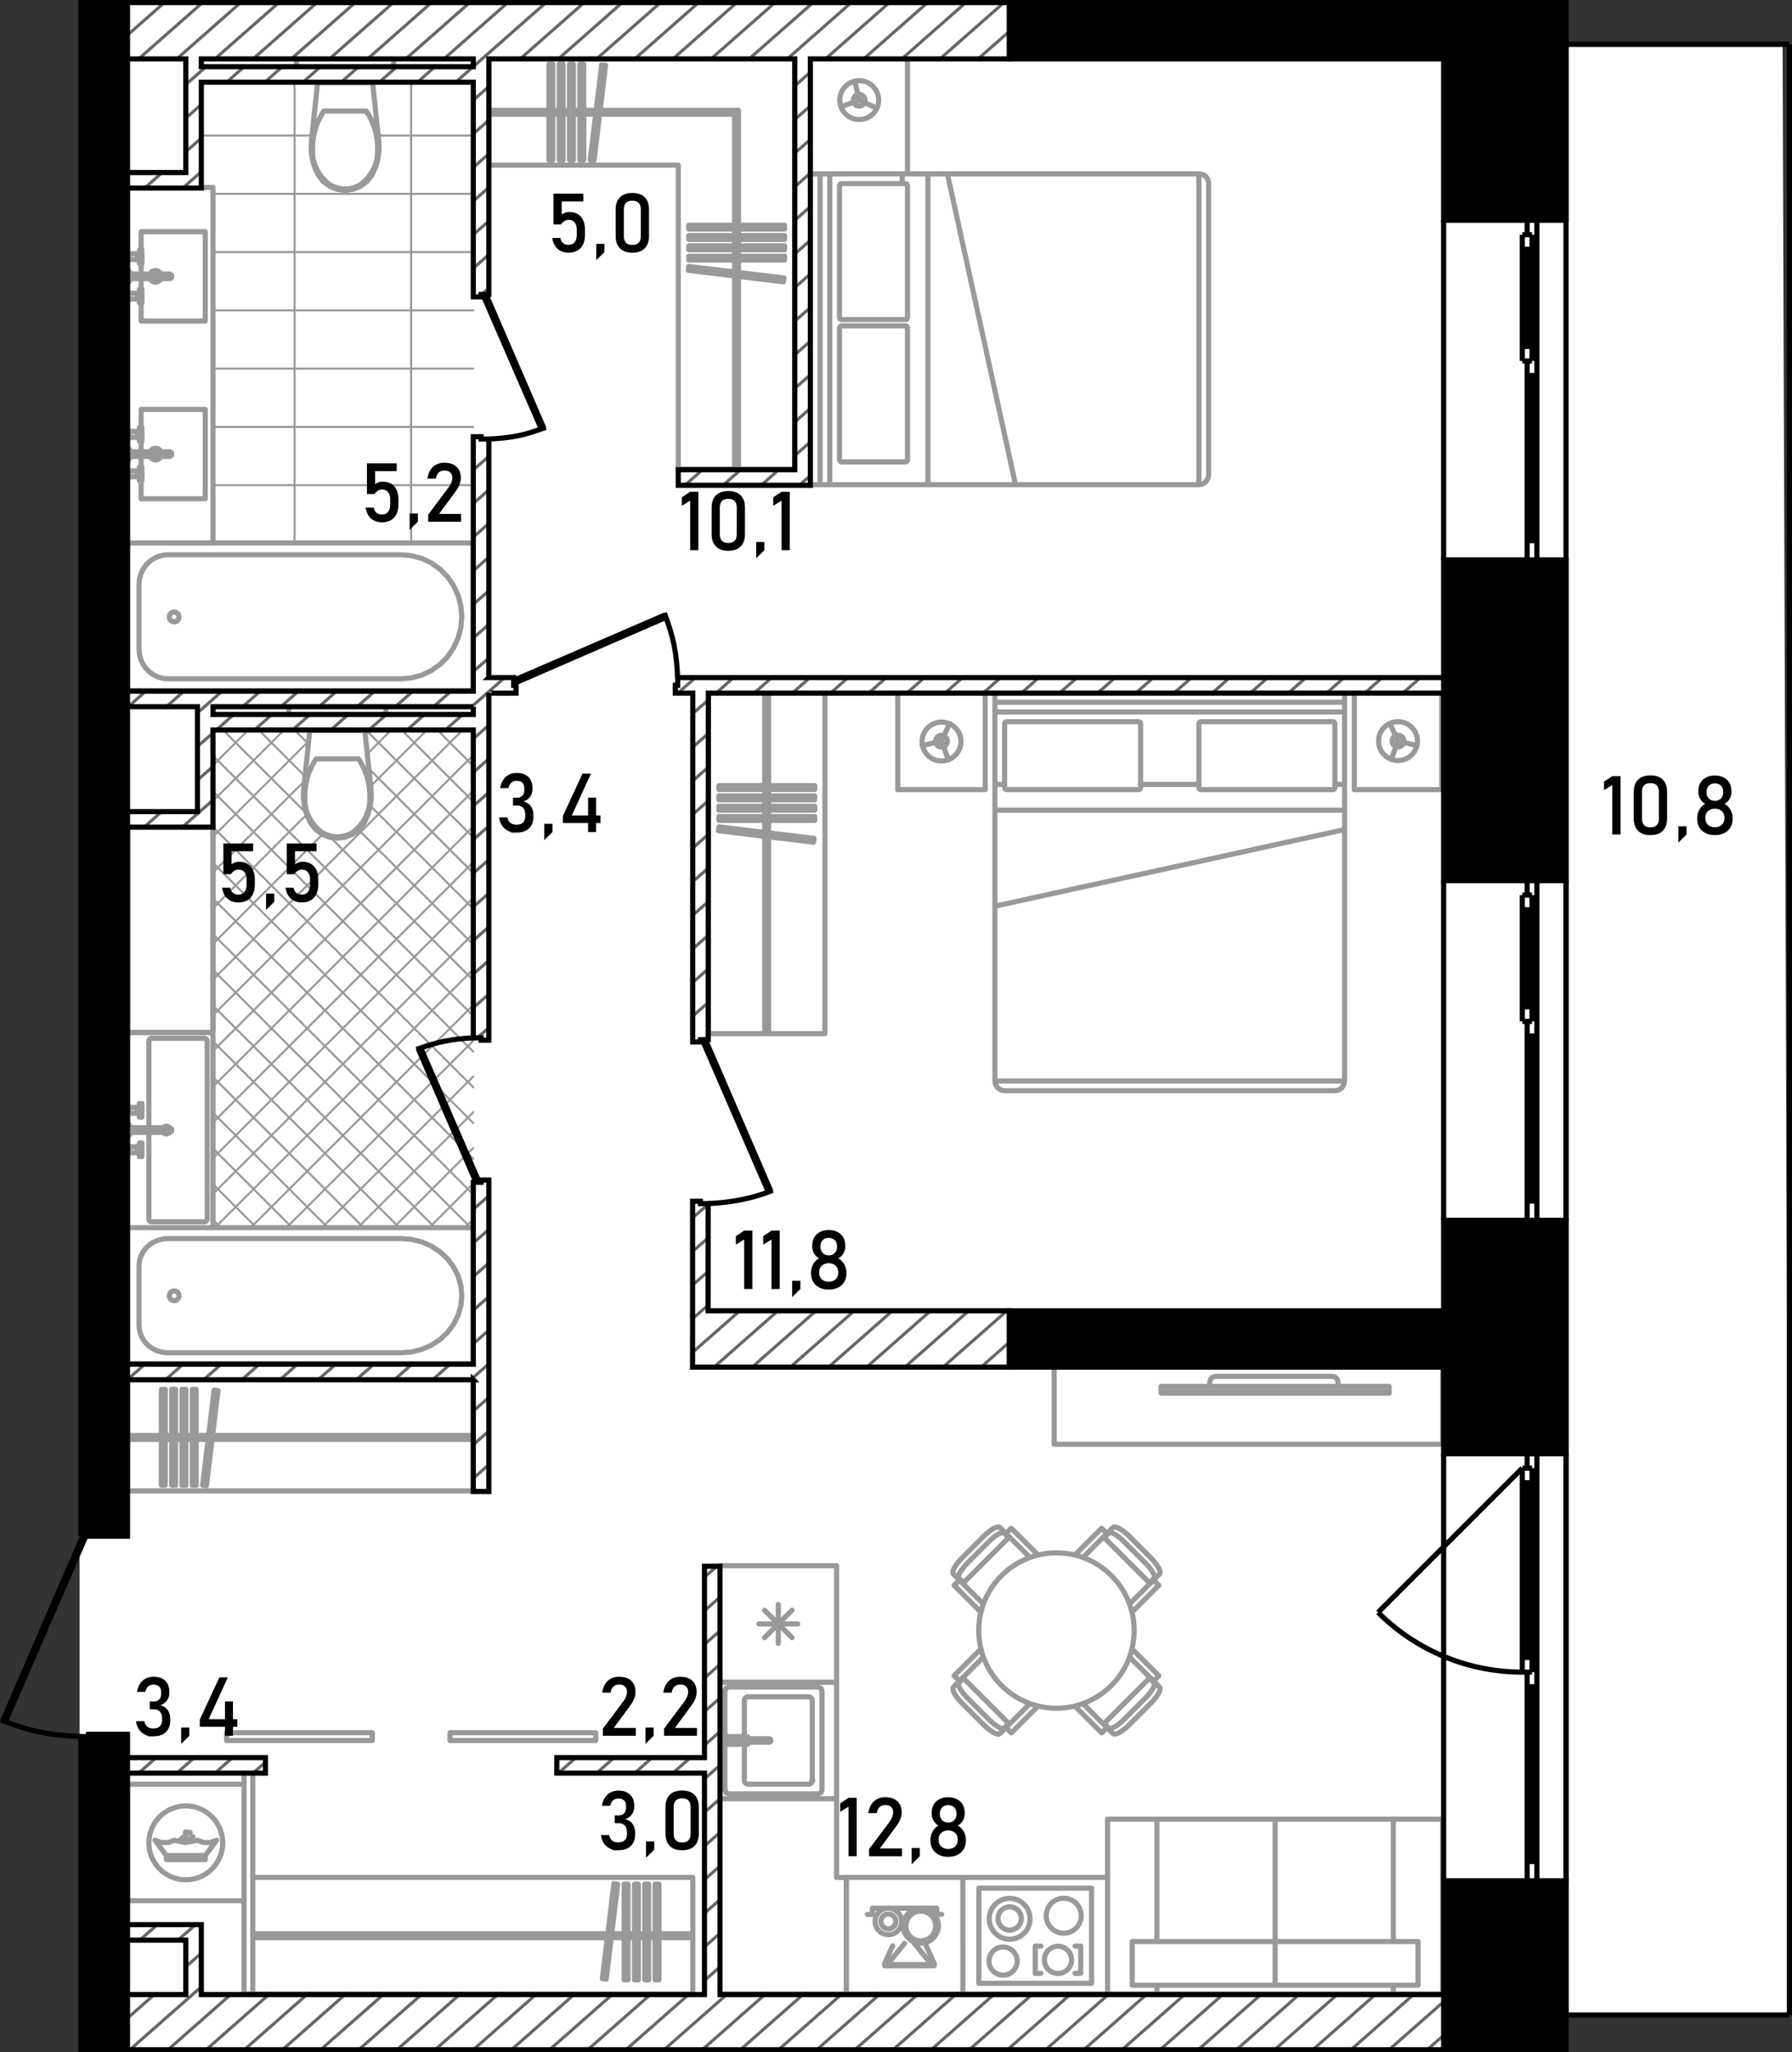 <svg version="1.1" id="_x32_42" xmlns="http://www.w3.org/2000/svg" x="0" y="0" viewBox="0 0 348.561 399.229" xml:space="preserve"><rect x="0" y="0" width="348.561" height="399.229" fill="#333333" stroke="none"/><style>.st0,.st1,.st2{fill-rule:evenodd;clip-rule:evenodd;fill:#fff}.st1,.st2{fill:none;stroke:#999;stroke-linecap:round;stroke-linejoin:round;stroke-miterlimit:3}.st2{stroke-width:.4}.st3,.st5{fill:none;stroke:#000;stroke-miterlimit:3}.st5,.st6,.st7{fill-rule:evenodd;clip-rule:evenodd}.st7{fill:none;stroke:#666;stroke-width:.6;stroke-miterlimit:22.926}</style><path class="st0" d="M304.562 391.966h43.482L346.732 8.633h-42.254V.386h-289v398.462l289.084-.488z" id="fon"/><g id="mebel"><g id="mebel_1_"><path class="st1" d="M223.788 302.996l-4.109-4.109m.001 0l-.426-.407m-.001 0l-.43-.371m0-.001l-.424-.328m0 0l-.403-.276m.001.001l-.017-.009m0 0l-.375-.216m0 0l-.332-.147m-.001 0l-.025-.008m0 0l-.281-.075m0 0l-.028-.004m0 0l-.22.002m0-.001l-.03.002m0 .001l-.029.007m0 0l-.027.013m.001 0l-.154.078m-.001 0l-.024.018m.001 0l-.012.01m-.001 0l-1.133 1.134m0 0l-1.03-1.029m.001-.001l-5.217 5.217m11.114 11.117l5.217-5.218m0 0l-1.029-1.029m0 0l1.134-1.134m0 0l.011-.011m0-.001l.017-.025m0 .001l.078-.154m0 0l.013-.027m0 0l.008-.029m.001 0l.002-.029m0 0l.001-.221m-.001 0l-.003-.028m.001 0l-.075-.281m-.001 0l-.008-.025m.001 0l-.148-.332m0 0l-.214-.376m0-.001l-.011-.016m-.001.001l-.276-.404m0 0l-.328-.423m0 0l-.371-.429m0 0l-.407-.427M214.641 298.978l9.057 9.057M214.764 299.102l.897-.899M223.573 307.911l.898-.898M219.7 312.031l4.665-4.664M210.644 302.974l4.664-4.663M218.65 299.909l4.117 4.117M215.661 298.204c.354-.354 1.691.409 2.988 1.706M222.766 304.025c1.296 1.296 2.06 2.634 1.705 2.988M187.19 331.377l4.108 4.108m0 .001l.427.408m0-.001l.43.371m0 0l.423.328m0 0l.404.275m0 0l.016.011m0 .001l.376.215m0-.001l.332.147m0 .001l.024.008m0-.001l.281.075m0 .001l.029.003m0-.001l.22-.001m0 .001l.03-.002m0 0l.028-.008m0-.001l.027-.012m0 0l.154-.078m0 0l.025-.018m0 0l.011-.011m0 .001l1.134-1.133m0 0l1.029 1.029m0-.001l5.219-5.218M190.8 320.76l-5.216 5.217m0 0l1.029 1.029m0 0l-1.135 1.134m0 0l-.01.011m0 0l-.017.025m0 0l-.078.153m0 0l-.013.027m0 0l-.008.03m0 .001l-.002.029m0-.001l-.001.221m0 .001l.003.027m0-.001l.074.282m0 0l.009.025m0 0l.147.332m0 0l.215.375m0 0l.01.016m0 .001l.276.404m0 0l.329.424m0 0l.371.429m0-.001l.407.427M196.337 335.395l-9.057-9.057M196.214 335.271l-.898.898M187.404 326.461l-.897.897M191.277 322.342l-4.664 4.664M200.334 331.398l-4.664 4.664M192.329 334.464l-4.117-4.117M195.316 336.17c-.354.354-1.692-.409-2.988-1.705M188.211 330.347c-1.296-1.296-2.06-2.634-1.705-2.988M191.298 298.887l-4.108 4.109m0 0l-.408.427m0 0l-.371.429m0 0l-.329.423m0 0l-.275.404m0 0l-.01.016m0 0l-.216.376m0 0l-.146.332m0 0l-.009.025m0 0l-.074.281m0 0l-.003.028m0 0l.001.221m0 0l.002.029m0 0l.008.029m0 0l.012.027m0 0l.078.154m0 0l.018.024m0 0l.01.012m0 0l1.134 1.133m0 0l-1.029 1.03m0 0l5.217 5.217m11.115-11.115l-5.218-5.217m0 0l-1.028 1.029m0 0l-1.135-1.134m0 0l-.01-.01m0 0l-.026-.018m0 0l-.153-.078m0 0l-.027-.013m0 0l-.029-.007m0 0l-.029-.002m0 0l-.221-.002m0 0l-.028.004m0 0l-.281.075m0 0l-.025.008m0 0l-.332.147m0 0l-.376.215m0 0l-.015.01m0 0l-.405.276m0 0l-.423.328m0 0l-.429.371m0 0l-.427.407M187.281 308.035l9.057-9.057M187.404 307.911l-.897-.898M196.214 299.102l-.898-.899M200.334 302.974l-4.664-4.663M191.277 312.031l-4.664-4.664M188.211 304.026l4.117-4.117M186.506 307.013c-.354-.354.409-1.692 1.705-2.988M192.327 299.908c1.297-1.296 2.635-2.059 2.988-1.705M219.679 335.486l4.109-4.108m0 0l.408-.427m0 0l.371-.43m0 0l.328-.424m0 0l.275-.403m0 0l.011-.017m0 0l.215-.375m0 0l.147-.332m0 0l.008-.024m0 0l.075-.282m0 0l.003-.028m0 0l-.001-.22m0 0l-.002-.03m0 0l-.008-.029m0 0l-.012-.027m0 0l-.078-.154m0 0l-.018-.024m0 0l-.011-.012m0 0l-1.133-1.133m0 0l1.029-1.03m0 0l-5.218-5.218m-11.116 11.115l5.219 5.218m0 0l1.029-1.029m0 0l1.134 1.134m0 0l.011.011m0 0l.025.017m0 0l.153.078m0 0l.027.013m0 0l.03.008m0 0l.029.002m0 0l.221.001m0 0l.027-.003m0 0l.281-.075m0 0l.026-.008m0 0l.332-.148m0 0l.375-.214m0 0l.016-.011m0 0l.404-.276m0 0l.424-.328m0 0l.429-.371m0 0l.426-.407M223.698 326.339l-9.057 9.056M223.573 326.461l.898.897M214.764 335.271l.897.898M210.644 331.398l4.664 4.664M219.7 322.341l4.665 4.665M222.767 330.347l-4.117 4.117M224.472 327.359c.354.354-.409 1.691-1.705 2.987M218.65 334.463c-1.296 1.296-2.634 2.06-2.988 1.705M220.603 317.186c0 8.348-6.767 15.114-15.114 15.114-8.348 0-15.115-6.766-15.115-15.114 0-8.347 6.767-15.114 15.115-15.114 8.347 0 15.114 6.767 15.114 15.114z"/><path class="st2" d="M90.432 238.818l1.631-1.631m-8.577 1.631l8.578-8.578m-15.526 8.578l15.526-15.525m-22.472 15.525l22.472-22.472m-29.42 22.472l29.419-29.419m-36.365 29.419l36.366-36.366m-43.313 36.366l43.313-43.313m-50.26 43.313l50.26-50.26M41.43 232.245l50.634-50.634M41.43 225.298l50.634-50.633M41.43 218.351l50.634-50.634M41.43 211.404l50.634-50.634M41.43 204.457l50.634-50.633M41.43 197.509l50.633-50.633M41.43 190.563l48.666-48.666M41.43 183.616l21.308-21.308m9.368-9.367l11.044-11.044m-41.72 34.772l18.224-18.224m11.789-11.788l4.76-4.76M41.43 169.722l17.798-17.798M41.43 162.775l18.617-18.617m-18.617 11.67l13.931-13.931m-13.931 6.984l6.984-6.985m-6.984.038l.037-.037m50.597.159l-.16-.159m.16 7.106l-7.107-7.106m7.107 14.053L78.01 141.897m14.054 21l-21.001-21m21.001 27.947l-20.318-20.318m20.318 27.265l-20.033-20.032m-12.042-12.042l-2.82-2.82m34.895 41.841l-22.329-22.329m-10.409-10.408l-9.104-9.104m41.842 48.788l-27.808-27.809m-4.668-4.667l-16.312-16.312m48.788 55.735L41.43 146.998m50.634 57.581L41.43 153.945m50.634 57.58L41.43 160.892m50.634 57.581L41.43 167.839m50.634 57.58L41.43 174.786m50.634 57.581L41.43 181.734m50.139 57.084L41.43 188.68m43.192 50.138L41.43 195.626m36.245 43.192L41.43 202.574m29.298 36.244L41.43 209.52m22.351 29.298L41.43 216.467m15.404 22.351L41.43 223.414m8.457 15.404l-8.457-8.457m1.51 8.457l-1.51-1.51M41.43 94.38h50.634M41.43 83.044h50.634M41.43 71.708h50.634M41.43 60.372h50.634M41.43 49.036h50.634M41.43 37.701h50.634M39.162 26.365h21.529m12.867 0h18.506m-12.092 79.256V15.879M57.3 105.621V15.879"/><path class="st1" d="M24.804 134.339h67.26m0 0v-28.717m0 0h-67.26m0 0v28.717M32.651 107.919l-.973.087m0 0l-.944.259m0 0l-.885.424m0 0l-.801.574m0 0l-.69.708m0 0l-.561.82m0 0l-.413.907m0 0l-.253.967m0 0l-.084.997m0 0v12.636m0 0l.084.997m0 0l.253.968m0 0l.413.907m0 0l.561.82m0 0l.69.708m0 0l.801.575m0 0l.885.422m0 0l.944.259m0 0l.973.088m0 0h45.4m0 0l2.044-.184m0 0l1.982-.543m0 0l1.86-.889m0 0l1.68-1.206m0 0l1.451-1.487m0 0l1.177-1.722m0 0l.867-1.905m0 0l.531-2.031m0 0l.179-2.095m0 0l-.179-2.094m0 0l-.531-2.031m0 0l-.867-1.906m0 0l-1.177-1.721m0 0l-1.451-1.487m0 0l-1.68-1.206m0 0l-1.86-.889m0 0l-1.982-.544m0 0l-2.044-.183m0 0h-45.4M34.818 119.98a.946.946 0 11-1.891-.001.946.946 0 011.891.001zM24.804 265.269h67.26m0 0v-26.45m0 0h-67.26m0 0v26.45M32.651 240.934l-.973.081m0 0l-.944.238m0 0l-.885.389m0 0l-.801.53m0 0l-.69.652m0 0l-.561.755m0 0l-.413.836m0 0l-.253.891m0 0l-.084.918m0 0v11.638m0 0l.084.919m0 0l.253.891m0 0l.413.835m0 .001l.561.756m0-.001l.69.652m0 0l.801.529m0 0l.885.389m0 0l.944.239m0 0l.973.08m0 0h45.4m0 0l2.044-.168m0 0l1.982-.502m0 0l1.86-.818m0 0l1.68-1.111m0 0l1.451-1.369m0 0l1.177-1.586m0 0l.867-1.755m0 0l.531-1.87m0 0l.179-1.93m0 0l-.179-1.929m0 0l-.531-1.87m0 0l-.867-1.755m0 0l-1.177-1.587m0 0l-1.451-1.369m0 0l-1.68-1.111m0 .001l-1.86-.818m0-.001l-1.982-.502m0 0l-2.044-.168m0 0h-45.4M34.818 252.043a.946.946 0 11-1.891-.001.946.946 0 011.891.001zM24.804 238.251V201.41m0 0l.166-.401m0 0l.4-.166m0 0h15.493m0 0l.401.166m0 0l.166.401m0 0v36.841m0 0l-.166.401m0 0l-.401.166m0 0H25.37m0 0l-.4-.166m0 0l-.166-.401M28.96 237.118v-34.575M29.528 201.977H39.73M40.296 202.543v34.575M39.73 237.685H29.528M28.96 202.543c0-.313.254-.566.567-.566M39.73 201.977c.312 0 .566.253.566.566M40.296 237.118a.567.567 0 01-.566.567M29.528 237.685a.567.567 0 01-.567-.567M33.116 219.831a.755.755 0 11-1.51 0 .755.755 0 011.51 0z"/><path class="st1" d="M25.334 219.377v.907h7.748l.301-.255v-.396l-.301-.256zM25.333 219.377v.907m0 0h7.748m0 0l.301-.256m0 0v-.395m0 0l-.301-.256m0 0h-7.748"/><path class="st1" d="M25.069 219.076h.265v1.51h-.265zM25.333 220.586v-1.511m0 0h-.265m0 0v1.511m0 0h.265"/><path class="st1" d="M24.804 218.698h.265v2.266h-.265zM25.069 220.964v-2.267m0 0h-.265m0 0v2.267m0 0h.265M26.694 223.099h-1.625v-.095h-.132v-.283h-.133v1.889h.133v-.283h.132v-.095h1.625v-.321h.416v1.077h.49v-2.645h-.49v1.077h-.416zM26.693 223.099h-1.624m0 0v-.094m0 0h-.133m0 0v-.284m0 0h-.132m0 0v1.89m0 0h.132m0 0v-.283m0 0h.133m0 0v-.095m0 0h1.624m0 0v-.322m0 0h.416m0 0v1.078m0 0h.491m0 0v-2.645m0 0h-.491m0 0v1.076m0 0h-.416m0 0v-.321M26.694 216.562v-.321h.416v1.076h.49v-2.645h-.49v1.077h-.416v-.321h-1.625v-.094h-.132v-.284h-.133v1.89h.133v-.284h.132v-.094zM26.693 216.562h-1.624m0 0v.094m0 0h-.133m0 0v.283m0 0h-.132m0 0v-1.889m0 0h.132m0 0v.284m0 0h.133m0 0v.094m0 0h1.624m0 0v.322m0 0h.416m0 0v-1.077m0 0h.491m0 0v2.644m0 0h-.491m0 0v-1.076m0 0h-.416m0 0v.321M27.109 223.911l.072-.071M27.109 223.42l.072.072M26.693 223.911v-.491M25.069 224.232v-1.133M24.936 223.005v1.323M27.109 215.75l.072.072M27.109 216.241l.072-.072M26.693 215.75v.491M25.069 215.428v1.135M24.936 216.656v-1.321"/><path class="st1" d="M27.6 223.666a.246.246 0 11-.49-.001.246.246 0 01.49.001zM27.6 215.995a.245.245 0 11-.491 0 .246.246 0 11.491 0zM59.211 156.888l.469 1.645m0 0l.718 1.552m0 0l.968 1.23m0 0l1.248.942m0 0l1.448.594m0 0l1.551.206m0 0l1.551-.206m0 0l1.447-.594m0 0l1.249-.942m0 0l.967-1.23m0 0l.719-1.552m0 0l.469-1.645m0 0l.207-1.698m0 0l-.059-1.709m0 0l-1.223-11.584m0 0H60.286m0 0l-1.223 11.584m0 0l-.059 1.709m0 0l.207 1.698M69.73 147.618h-4.116M65.614 147.618h-4.117M68.677 161.885a5.748 5.748 0 01-3.063.887M71.925 155.055c.165 2.591-1.031 5.107-3.248 6.83M69.73 147.618c1.505 2.252 2.266 4.828 2.195 7.437M59.301 155.055c-.069-2.609.69-5.185 2.195-7.437M62.549 161.885c-2.217-1.723-3.413-4.238-3.248-6.83M65.614 162.771a5.744 5.744 0 01-3.064-.887M60.965 141.896h9.295v.189h-9.295zM70.261 141.897h-9.296m0 0v.189m0 0h9.296m0 0v-.189M56.166 141.897H75.06M56.166 137.362H75.06M56.166 141.897v-4.535M75.06 141.897v-4.535M60.723 30.871l.469 1.645m0 0l.718 1.552m0 0l.967 1.229m0 0l1.249.943m0 0l1.448.594m0 0l1.55.205m0 0l1.552-.205m0 0l1.447-.594m0 0l1.248-.943m0 0l.968-1.229m0 0l.719-1.552m0 0l.469-1.645m0 0l.207-1.698m0 0l-.059-1.709m0 0l-1.223-11.585m0 0H61.798m0 0l-1.223 11.585m0 0l-.06 1.709m0 0l.208 1.698M71.242 21.601h-4.117M67.124 21.601h-4.116M70.189 35.868c-.89.57-1.962.881-3.064.886M73.436 29.038c.166 2.591-1.03 5.106-3.247 6.83M71.242 21.601c1.505 2.252 2.266 4.828 2.194 7.437M60.813 29.038c-.07-2.609.689-5.185 2.195-7.437M64.061 35.868c-2.217-1.723-3.413-4.238-3.248-6.83M67.124 36.754a5.74 5.74 0 01-3.063-.886M62.477 15.879h9.295v.189h-9.295zM71.773 15.879h-9.296m0 0v.189m0 0h9.296m0 0v-.189M57.678 15.879h18.894M57.678 11.345h18.894M57.678 15.879v-4.534M76.572 15.879v-4.534M41.43 105.622V36.473M24.804 105.622V36.473M41.43 36.473H24.804M41.43 105.622H24.804M39.918 97.025V79.644M39.918 79.644h-12.47M27.449 79.644v17.381M27.449 97.025h12.469M39.918 62.451V45.07M39.918 45.069h-12.47M27.449 45.069V62.45M27.449 62.451h12.469M31.375 88.334a1.134 1.134 0 11-2.269 0 1.134 1.134 0 012.269 0zM31.375 53.76a1.134 1.134 0 11-2.269 0 1.134 1.134 0 012.269 0z"/><path class="st1" d="M25.334 87.881v.906h7.748l.301-.255v-.396l-.301-.255zM25.333 87.881v.907m0 0h7.748m0 0l.301-.256m0 0v-.395m0 0l-.301-.256m0 0h-7.748"/><path class="st1" d="M25.069 87.578h.265v1.511h-.265zM25.333 89.09v-1.512m0 0h-.265m0 0v1.512m0 0h.265"/><path class="st1" d="M24.804 87.201h.265v2.267h-.265zM25.069 89.468v-2.267m0 0h-.265m0 0v2.267m0 0h.265M26.694 91.602h-1.625v-.094h-.132v-.283h-.133v1.889h.133v-.283h.132v-.095h1.625v-.321h.416v1.077h.49v-2.645h-.49v1.077h-.416zM26.693 91.603h-1.624m0 0v-.094m0 0h-.133m0 0v-.284m0 0h-.132m0 0v1.89m0 0h.132m0 0v-.284m0 0h.133m0 0v-.094m0 0h1.624m0 0v-.322m0 0h.416m0 0v1.078m0 0h.491m0 0v-2.645m0 0h-.491m0 0v1.076m0 0h-.416m0 0v-.321M26.694 85.065v-.321h.416v1.077h.49v-2.645h-.49v1.077h-.416v-.321h-1.625v-.095h-.132v-.283h-.133v1.889h.133v-.283h.132v-.095zM26.693 85.066h-1.624m0 0v.095m0 0h-.133m0 0v.283m0 0h-.132m0 0v-1.889m0 0h.132m0 0v.283m0 0h.133m0 0v.095m0 0h1.624m0 0v.321m0 0h.416m0 0v-1.077m0 0h.491m0 0v2.645m0 0h-.491m0 0v-1.077m0 0h-.416m0 0v.321M25.334 53.307v.906h7.748l.301-.255v-.395l-.301-.256zM25.333 53.306v.907m0 .001h7.748m0 0l.301-.256m0-.001v-.395m0 .001l-.301-.256m0-.001h-7.748"/><path class="st1" d="M25.069 53.004h.265v1.511h-.265zM25.333 54.516v-1.512m0 0h-.265m0 0v1.512m0 0h.265"/><path class="st1" d="M24.804 52.626h.265v2.267h-.265zM25.069 54.894v-2.268m0 0h-.265m0 0v2.268m0 0h.265M26.694 57.028h-1.625v-.094h-.132v-.284h-.133v1.889h.133v-.283h.132v-.094h1.625v-.322h.416v1.077h.49v-2.645h-.49v1.077h-.416zM26.693 57.029h-1.624m0 0v-.095m0-.001h-.133m0 0v-.283m0 .001h-.132m0 0v1.889m0 0h.132m0 0v-.283m0 0h.133m0 0v-.094m0-.001h1.624m0 0v-.322m0 0h.416m0 0v1.077m0 .001h.491m0 0v-2.645m0 0h-.491m0 0v1.077m0 0h-.416m0 0v-.321M26.694 50.491v-.32h.416v1.076h.49v-2.645h-.49v1.078h-.416v-.322h-1.625v-.095h-.132v-.282h-.133v1.889h.133v-.285h.132v-.094zM26.693 50.491h-1.624m0 0v.095m0 0h-.133m0 0v.283m0 .001h-.132m0 0v-1.89m0-.001h.132m0 0v.284m0 .001h.133m0 0v.094m0 0h1.624m0 0v.322m0 0h.416m0 0v-1.078m0 0h.491m0 0v2.646m0-.001h-.491m0 0V50.17m0 .001h-.416m0 0v.321M27.109 92.415l.072-.072M27.109 91.924l.072.072M26.693 92.415v-.491M25.069 92.736v-1.133M24.936 91.508v1.322M27.109 84.254l.072.072M27.109 84.744l.072-.071M26.693 84.254v.491M25.069 83.932v1.133M24.936 85.161v-1.324M27.109 57.841l.072-.072M27.109 57.35l.072.072M26.693 57.841v-.491M25.069 58.162v-1.134M24.936 56.934v1.323M27.109 49.679l.072.072M27.109 50.17l.072-.072M26.693 49.679v.491M25.069 49.358v1.134M24.936 50.586v-1.323M27.6 92.17a.245.245 0 11-.491 0 .246.246 0 11.491 0zM27.6 84.499a.244.244 0 01-.245.245.245.245 0 110-.491c.136 0 .245.11.245.246z"/><path class="st1" d="M27.6 57.595a.245.245 0 11-.491 0 .246.246 0 01.491 0zM27.6 49.924a.245.245 0 11-.491 0 .246.246 0 11.491 0zM140.052 387.885V349.91m0 0h22.672m0 0v15.303m0 0h1.89m0 0v22.672m0 0h-24.562M41.43 200.843H24.804m0 0V160.79m0 0H41.43m0 0v40.053M44.075 337.062h28.339v1.512H44.075zM87.529 337.062h28.34v1.512h-28.34zM162.724 327.238v-22.672m0 .001h-22.672m0 0v22.672m0-.001h22.672M147.61 315.903h7.557M148.716 318.574l5.344-5.344M151.388 319.681v-7.557M154.06 318.574l-5.344-5.344M159.89 348.209v-19.271m0 0l-.221-.534m0 0l-.535-.221m0 0h-17.382m0 0l-.534.221m0 0l-.221.534m0 0v19.271m0 0l.221.535m0 0l.534.221m0 0h17.382m0 0l.535-.221m0 0l.221-.535M162.724 349.91v-22.672M140.052 349.91v-22.672M162.724 349.91h-22.672M162.724 327.238h-22.672M158.001 346.32v-15.492M157.245 330.073h-11.714M144.776 330.827v7.002M144.776 339.318v7.002M145.531 347.076h11.715M158.001 346.32h.108a.108.108 0 10-.216 0 .108.108 0 00.216 0h-.108zM157.245 330.073c.417 0 .756.338.756.755M144.776 330.827c0-.417.338-.755.756-.755M145.531 347.076a.756.756 0 01-.756-.756M158.001 346.32a.757.757 0 01-.756.756M149.608 338.914l.24-.101m0 0l.099-.24m0 0l-.1-.24m0 0l-.24-.1m0 0h-7.477m0 0l-.24.101m0 0l-.099.24m0 0l.099.24m0 0l.24.1m0 0h7.478M144.058 339.328v-.414m0 0h-1.928m0 0l-.24-.1m0 0l-.1-.24m0 0l.1-.24m0 0l.24-.101m0 0h1.928m0 0v-.414m0 0h-2.456m0 0v1.509m0 0h2.456M145.417 339.319v-.404m0 0h-1.322m0 0v.404m0 0h1.322M145.417 337.83h-1.322m0 0v.403m0 0h1.322m0 0v-.403M190.402 367.291h21.916m0 0v18.516m0 0h-21.916m0 0v-18.516M201.359 378.572v5.299M201.359 383.87h1.097M201.359 378.572h1.097M210.213 378.572v5.299M209.118 383.87h1.095M209.118 378.572h1.095M197.853 381.438a2.74 2.74 0 11-5.479-.001 2.74 2.74 0 015.479.001zM200.352 373.198a3.968 3.968 0 11-7.935-.001 3.968 3.968 0 017.935.001z"/><path class="st1" d="M198.652 373.198a2.268 2.268 0 11-4.536-.002 2.268 2.268 0 014.536.002zM208.431 381.252a2.645 2.645 0 11-5.29 0 2.645 2.645 0 015.29 0zM210.305 372.661a3.4 3.4 0 11-6.803-.001 3.4 3.4 0 016.803.001zM187.285 365.213h28.148M187.285 387.885h28.148M187.285 365.213v22.672M215.434 365.213v22.672M187.283 365.211l-22.672.002M187.285 387.883l-22.671.002M187.283 365.211l.002 22.672M164.611 365.213l.003 22.672M271.02 387.885v-1.7m0 0h-45.988m0 0v1.7m0 0h45.988M271.02 353.877h-22.994m0 0v23.806m0 0h22.994m0 0v-23.806M248.026 353.877h-22.994m0 0v23.806m0 0h22.994m0 0v-23.806M225.032 353.877h-9.598m-.001 0v34.008m0 0h9.598m.001 0v-1.701m0-8.502v-23.805M280.618 353.877h-9.598m-.001 0v23.805m0 8.502v1.701m0 0h9.598m.001 0v-34.008M248.026 386.185v-8.502m0 0h-27.793m0 0v8.502m0 0h27.793M248.026 386.185v-8.502m0 0h27.793m0 0v8.502m0 0h-27.793M43.32 358.488a7.18 7.18 0 11-14.36 0 7.18 7.18 0 0114.36 0zM182.516 374.607a3.41 3.41 0 11-6.822 0 3.41 3.41 0 016.822 0z"/><path class="st1" d="M181.994 374.607a2.89 2.89 0 11-5.779.001 2.89 2.89 0 015.779-.001zM175.375 373.776a2.579 2.579 0 11-5.16 0 2.579 2.579 0 015.16 0z"/><path class="st1" d="M174.242 373.776a1.445 1.445 0 11-2.89 0 1.445 1.445 0 012.89 0zM170.902 19.473a3.778 3.778 0 11-7.557.001 3.778 3.778 0 017.557-.001z"/><path class="st1" d="M168.256 19.473a1.134 1.134 0 11-2.267.001 1.134 1.134 0 012.267-.001zM186.908 144.163a3.78 3.78 0 11-7.558 0 3.78 3.78 0 017.558 0z"/><path class="st1" d="M184.262 144.163a1.134 1.134 0 11-2.267 0 1.134 1.134 0 012.267 0zM275.705 144.163a3.778 3.778 0 11-7.557.001 3.778 3.778 0 017.557-.001z"/><path class="st1" d="M273.06 144.163a1.134 1.134 0 11-2.269 0 1.134 1.134 0 012.269 0zM142.886 91.263h.756m0 0V21.459m0 0l-.756.756m0 0v69.048M152.607 43.815h-18.626m0 0v.756m0 0h18.626m0 0v-.756M152.607 45.82h-18.626m0 0v.756m0 0h18.626m0 0v-.756M152.607 47.825h-18.626m0 0v.756m0 0h18.626m0 0v-.756M152.607 49.829h-18.626m0 0v.755m0 0h18.626m0 0v-.755M152.472 54.075l-18.491-2.242m0 0l-.091.751m0 0l18.491 2.241m0 0l.091-.75M261.535 210.29h-68.016m0 0v-71.794m0 0h68.016m0 0v71.794M259.646 212.179H195.41m0 0l-.724-.144m0 0l-.612-.409m0 0l-.41-.613m0 0l-.144-.723m0 0h68.016m0 0l-.144.723m0 0l-.41.613m0 0l-.613.409m0 0l-.723.144M261.535 134.717h-68.016m0 0v3.779m0 0h68.016m0 0v-3.779M193.52 134.717h68.016m0 0v1.889m0 0H193.52m0 0v-1.889M191.63 134.717h-17.004m0 0v18.893m0 0h17.004m0 0v-18.893M263.424 134.717h17.004m0 0v18.893m0 0h-17.004m0 0v-18.893M221.482 140.385h-25.695m0 0l-.267.111m0 0l-.11.267m0 0v12.47m0 0l.11.266m0 0l.267.111m0 0h25.695m0 0l.268-.111m0 0l.11-.266m0 0v-12.47m0 0l-.11-.267m0 0l-.268-.111M233.574 140.385h25.694m0 0l.267.111m0 0l.111.267m-.001 0v12.47m0 0l-.111.266m.001 0l-.267.111m0 0h-25.694m0 0l-.268-.111m0 0l-.11-.266m0 0v-12.47m0 0l.11-.267m0 0l.268-.111M261.535 152.587h-1.89M233.196 152.587H221.86M195.41 152.587h-1.891M261.535 157.596h-68.016m0 0v18.686m0 0l68.016-14.907m0 0v-3.779M160.456 134.717h-22.672m0 0v66.355m0 0h22.672m0 0v-66.355M148.743 201.073h.756m0 0v-66.355m0-.001h-.756m0 0v66.355M158.464 152.828h-18.626m0 0v.756m0 0h18.626m0 0v-.756M158.464 154.833h-18.626m0 0v.756m0 0h18.626m0 0v-.756M158.464 156.838h-18.626m0 0v.755m0 0h18.626m0 0v-.755M158.464 158.843h-18.626m0 0v.756m0 0h18.626m0 0v-.756M158.328 163.088l-18.49-2.241m0 0l-.092.75m0 0l18.491 2.241m0 0l.091-.75M24.804 268.291v21.728m0 0h67.26m0 0v-21.728m0 0h-67.26M92.064 280.006v-.756m0 0h-67.26m0 0v.756m0 0h67.26M31.391 270.284v18.626m0 0h.756m0 0v-18.626m0 0h-.756M33.396 270.284v18.626m0 0h.755m0 0v-18.626m0 0h-.755M35.4 270.284v18.626m0 0h.756m0 0v-18.626m0 0H35.4M37.405 270.284v18.626m0 0h.756m0 0v-18.626m0 0h-.756M41.651 270.42l-2.241 18.49m0 0l.75.091m0 0l2.241-18.49m0 0l-.75-.091M233.196 33.827v60.458m0 0h-71.794m0 0V33.827m0 0h71.794M235.085 35.504v56.893m0 0l-.145.722m0 0l-.409.613m0 0l-.613.41m0 0l-.723.144m0 0V33.827m0 0l.691.095m0 0l.601.353m0 0l.421.555m0 0l.177.674M157.622 33.827v60.458m0 0h3.779m0 0V33.827m0 0h-3.779M157.622 94.286V33.828m0 0h1.89m0 0v60.458m0 0h-1.89M157.622 33.827V11.345m0 0h18.894m0 0v22.482m0 0h-18.894M163.29 63.772v25.695m0 0l.111.267m0 0l.267.111m0 0h12.47m0 0l.267-.111m0 0l.111-.267m0 0V63.772m0 0l-.111-.267m0 0l-.267-.111m0 0h-12.47m0 0l-.267.111m0 0l-.111.267M163.29 61.79V36.095m0 0l.111-.267m0 0l.267-.111m0 0h12.47m0 0l.267.111m0 0l.111.267m0 0V61.79m0 0l-.111.267m0 0l-.267.11m0 0h-12.47m0 0l-.267-.11m0 0l-.111-.267M175.492 33.827v1.89M180.502 33.827v60.458m0 0h17.029m0 0L184.28 33.827m0 0h-3.778M280.618 265.835v15.115m0 0h-75.573m0 0v-15.115m0 0h75.573M225.841 270.716v-1.02m0 0h44.369m0 0v1.02m0 0h-44.369M235.302 269.697v-.832m0 0l.151-.567m0 0l.415-.415m0 0l.568-.152m0-.001h22.699m0 0l.566.152m0 .001l.415.415m0 0l.152.567m0 0v.832m0 0h-24.966M225.841 271.014v-.298m0 0h44.369m0 0v.298m0 0h-44.369M30.132 357.972l1.232.449m0 0h1.313m0 0l1.233-.449m0 0l1.474.342m0 0h1.512m0 0l1.473-.342m0 0l1.235.45m0 0h1.313m0 0l1.235-.45m0 0l-2.231 2.987m0 0h-7.558m0 0l-2.231-2.987M32.364 361.221h7.558m0 0v-.262m0 0h-7.558m0 0v.262M32.364 361.744h7.558m0 0v-.262m0 0h-7.558m0 0v.262M36.984 356.456l-.891-.085m0 0l-.022.226m0 0l.477.046m0 0l-1.383 1.142m0 0l.126.152m0 0l.641-.53m0 0l.068.081m0 0l-.74.612m0 0l.12.145m0 .001l.741-.61m0-.001l.08.097m0 0l-.602.496m0 0l.108.13m0 0l.601-.496m0 0l.08.098m0 0l-.414.342m0 0l.115.139m0 0l1.423-1.173M49.176 365.213v22.672m0 0h85.586m0 0v-22.672m0 0H49.176M134.762 376.927v-.756m0 0H49.176m0 0v.756m0 0h85.586M128.175 385.137V366.51m0 0h-.756m0 0v18.627m0 0h.756M126.171 385.137V366.51m0 0h-.756m0 0v18.627m0 0h.756M124.166 385.137V366.51m0 0h-.756m0 0v18.627m0 0h.756M122.161 385.137V366.51m0 0h-.756m0 0v18.627m0 0h.756M117.915 385.001l2.241-18.491m0 0l-.75-.091m0 0l-2.241 18.491m0 0l.75.091M24.804 369.748v-22.672m0 0h22.672m0 0v22.672m0 0H24.804M49.176 387.885h-1.7m0 0v-43.076m0 0h1.7m0 0v43.076M41.43 200.843H24.804m0 0V160.79m0 0H41.43m0 0v40.053M183.173 372.4h-.964m0 0v-1.204m0 0l-12.523.001m0 0v1.204m0 0h-.964M181.71 382.404l-9.634.001m0 0v-.478m0 0h.723m0 0v.238m0-.001l8.188-.001m0 .001v-.238m0 0h.723m0 0v.478M181.71 381.926l-.047-.104m-.048-.103l-.047-.103m-.047-.103l-.047-.103m-.047-.103l-.047-.104m-.047-.102l-.048-.104m-.047-.102l-.048-.104m-.046-.102l-.047-.104m-.047-.102l-.048-.104m-.047-.103l-.047-.103m-.048-.103l-.046-.103m-.047-.104l-.047-.102m-.048-.104l-.047-.102m-.047-.104l-.048-.102m-.047-.104l-.046-.103m-.048-.103l-.047-.103m-.047-.103l-.047-.103m-.048-.103l-.047-.103M172.076 381.927l.047-.104m.048-.103l.048-.103m.045-.103l.047-.103m.047-.103l.048-.103m.047-.103l.047-.104m.048-.102l.047-.104m.046-.102l.047-.104m.048-.103l.047-.103m.047-.103l.048-.103m.047-.103l.047-.104m.046-.103l.048-.102m.047-.104l.047-.103m.048-.103l.047-.103m.047-.103l.046-.103m.047-.104l.048-.102m.047-.103l.047-.103m.048-.104l.047-.103M181.71 381.926h-.078m-.113 0h-.114m-.113 0h-.113m-.114 0h-.078m0 0l-.042-.052m-.071-.088l-.071-.088m-.072-.087l-.072-.089m-.071-.088l-.071-.088m-.072-.088l-.071-.088m-.071-.088l-.072-.088m-.072-.088l-.071-.088m-.071-.088l-.072-.088m-.071-.088l-.072-.088m-.071-.088l-.072-.088m-.071-.088l-.071-.088m-.073-.088l-.071-.088m-.071-.088l-.071-.088m-.072-.088l-.072-.088m-.071-.088l-.072-.088m-.071-.088l-.071-.088m-.071-.088l-.072-.088m-.072-.088l-.071-.088m-.072-.088l-.071-.088m-.071-.088l-.072-.088m-.072-.088l-.071-.088m-.071-.088l-.072-.088m-.071-.088l-.042-.052M172.076 381.927h.078m.114 0h.114m.113 0h.113m.113 0h.078m.001 0l.042-.052m.07-.088l.071-.088m.073-.088l.071-.088m.071-.088l.071-.088m.073-.088l.071-.088m.071-.089l.072-.088m.07-.088l.071-.087m.071-.088l.073-.088m.071-.088l.071-.088m.072-.089l.071-.088m.072-.088l.07-.087m.073-.088l.071-.088m.071-.088l.072-.088m.071-.089l.072-.088m.071-.088l.072-.088m.072-.087l.071-.088m.071-.088l.071-.088m.073-.089l.071-.088m.071-.088l.071-.088m.071-.088l.072-.087m.072-.088l.071-.088m.071-.089l.072-.088m.072-.088l.042-.052M95.086 11.345v20.782m0 0h36.842m0 0v59.136m0 0H154.6m0 0V11.345m0 0H95.086M142.886 22.215l.756-.756m0 0H95.086m0 0v.756m0 0h47.8M106.775 12.494V31.12m0 0h.756m0 0V12.494m0 0h-.756M108.779 12.494V31.12m0 0h.756m0 0V12.494m0 0h-.756M110.783 12.494V31.12m0 0h.756m0 0V12.494m0 0h-.756M112.788 12.494V31.12m0 0h.756m0 0V12.494m0 0h-.756M117.034 12.629l-2.242 18.491m.001 0l.751.091m-.001 0l2.241-18.491m0 0l-.75-.091M166.263 15.794l.86 3.679m0 0l3.431 1.584m0 0l-3.431-1.584m0 0l-3.546 1.307M179.45 145.024l3.679-.86m-.001 0l1.584-3.431m0 0l-1.584 3.431m0 0l1.306 3.546M275.606 145.024l-3.68-.86m0 0l-1.583-3.431m0 0l1.583 3.431m0 0l-1.305 3.546"/></g></g><g id="walls_2_"><path class="st3" d="M348.052 8.625h-43.445m0 0v383.342m0 0h43.454m0 0l-.009-383.342M297.049 42.821h-16.247M304.607 42.821h-5.668M298.939 42.821h-1.89M297.049 108.947h-16.247M304.607 108.947h-5.668M298.939 108.947h-1.89M304.607 108.947V42.821M280.801 108.947V42.821M297.049 108.947v-3.778M297.049 105.169h1.891M298.939 105.169v3.778M298.939 71.161v1.89M298.939 73.05h-1.89M297.049 73.05v-1.889M297.995 105.169V73.051M297.049 105.169V73.051M298.939 73.05v32.119M297.049 71.161v-.944M297.049 70.216h.946M297.995 70.216v-.944M297.995 69.272h.944M298.939 69.272v1.889M298.939 42.821V46.6M298.939 46.6h-.944M297.995 46.6v-.945M297.995 45.655h-.945M297.049 45.655v-2.834M298.939 46.6v22.672M296.105 67.382V48.489M296.105 70.216v-2.833M296.105 67.382h1.89M297.995 67.382v2.834M297.995 70.216h-1.89M297.995 45.655v2.834M297.995 48.489h-1.89M296.105 48.489v-2.834M296.105 45.655h1.89M297.995 48.489v18.893M296.105 67.382V48.489M297.049 67.382V48.489M298.939 108.947h-1.89M298.939 108.947h-1.89M304.607 108.947h-5.668M297.049 108.947h-16.247M298.939 42.821h-1.89M298.939 42.821h-1.89M304.607 42.821h-5.668M297.049 42.821h-16.247"/><g><path class="st3" d="M297.049 171.295h-16.247M304.607 171.295h-5.668M298.939 171.295h-1.89M297.049 237.421h-16.247M304.607 237.421h-5.668M298.939 237.421h-1.89M304.607 237.421v-66.126M280.801 237.421v-66.126M297.049 237.421v-3.778M297.049 233.642h1.891M298.939 233.642v3.778M298.939 199.635v1.888M298.939 201.524h-1.89M297.049 201.524v-1.889M297.995 233.642v-32.119M297.049 233.642v-32.119M298.939 201.524v32.119M297.049 199.635v-.945M297.049 198.69h.946M297.995 198.69v-.945M297.995 197.745h.944M298.939 197.745v1.89M298.939 171.295v3.778M298.939 175.073h-.944M297.995 175.073v-.944M297.995 174.129h-.945M297.049 174.129v-2.834M298.939 175.073v22.672M296.105 195.856v-18.893M296.105 198.69v-2.834M296.105 195.856h1.89M297.995 195.856v2.834M297.995 198.69h-1.89M297.995 174.129v2.834M297.995 176.963h-1.89M296.105 176.963v-2.834M296.105 174.129h1.89M297.995 176.963v18.893M296.105 195.856v-18.893M297.049 195.856v-18.893M298.939 237.421h-1.89M298.939 237.421h-1.89M304.607 237.421h-5.668M297.049 237.421h-16.247M298.939 171.295h-1.89M298.939 171.295h-1.89M304.607 171.295h-5.668M297.049 171.295h-16.247"/></g><g><path class="st3" d="M297.049 282.764h-16.247M304.607 282.764h-5.668M298.939 282.764h-1.89M297.049 365.894h-16.247M304.607 365.894h-5.668M298.939 365.894h-1.89M304.607 365.894v-83.13M280.801 365.894v-83.13M297.049 365.894v-3.778M297.049 362.115h1.891M298.939 362.115v3.779M298.939 326.219v1.889M298.939 328.108h-1.89M297.049 328.108v-1.89M297.995 362.115v-34.007M297.049 362.115v-34.007M298.939 328.108v34.007M297.049 326.219v-.944M297.049 325.274h.946M297.995 325.274v-.945M297.995 324.329h.944M298.939 324.329v1.89M298.939 282.764v3.778M298.939 286.543h-.944M297.995 286.543v-.945M297.995 285.598h-.945M297.049 285.598v-2.833M296.105 285.598l-28.055 28.055M298.939 286.543v37.786M296.105 322.439v-34.007M296.105 325.274v-2.835M296.105 322.439h1.89M297.995 322.439v2.835M297.995 325.274h-1.89M297.995 285.598v2.834M297.995 288.433h-1.89M296.105 288.433v-2.834M296.105 285.598h1.89M297.995 288.433v34.007M296.105 322.439v-34.007M297.049 322.439v-34.007M296.105 325.274a39.68 39.68 0 01-28.055-11.621M298.939 365.894h-1.89M298.939 365.894h-1.89M304.607 365.894h-5.668M297.049 365.894h-16.247M298.939 282.764h-1.89M298.939 282.764h-1.89M304.607 282.764h-5.668M297.049 282.764h-16.247"/></g><path d="M304.608 398.729h-23.806v-32.835h23.806v32.835h0zm-279.808 0h-9.068v-60.911h1.51v-.453H24.8v61.364h0zm0-99.906h-7.558v-.454h-1.51l-.001-.302V.5H24.8v298.323h0zM196.308 11.458V.5h108.298v42.321H280.8V11.458h-84.492 0zm84.494 97.489h23.806v62.347h-23.806v-62.347h0zm23.805 173.817h-23.806v-16.815h-84.492v-10.958h84.492V237.42h23.806v45.344z" fill-rule="evenodd" clip-rule="evenodd" stroke="#000" stroke-miterlimit="3"/><path class="st0" d="M280.802 398.729H24.799v-10.731h11.336v-10.58H24.8v-3.022h14.357l.001 13.602h97.868V344.92h-28.718v-3.02h28.718v-37.22h3.022v83.319h140.754v10.73zm-146.07-196.032l1.511.001v-.453h1.511c0-22.469.018-44.944.027-67.414h143.021v-3.023H131.809v1.511h-.452v1.512h3.4c-.008 22.622-.022 45.246-.025 67.866zm-39.651-70.889l.001-46.402h-1.51v-.453H92.06v49.5H24.8v3.023h13.605v20.404H24.799v3.023h16.627l.001-18.893H92.06l.001 59.879h1.511v.453h1.511l-.001-67.559c.003.106 4.796.048 5.292.048v-1.512h-.453v-1.511h-4.84zm39.639 101.874l1.512.001v.453l1.511.001-.008 20.854h58.574v10.958h-61.597l.008-32.267zM24.799.5h171.51v10.958h-38.691v82.941h-25.694v-3.023h22.671V11.458H95.082l-.001 45.835h-1.51v.454h-1.512l.001-41.754H39.158v20.593H24.8v-3.023h11.335V11.458H24.799V.5zm14.359 10.958v1.512H92.06v-1.512H39.158zM24.8 341.9v3.021h26.828V341.9H24.8zm67.259-73.495h-67.26v-3.023h67.26l.001-35.381h1.511v-.453h1.511l-.001 60.583h-3.022v-21.726zm0-130.929v1.511H41.426v-1.511h50.633z"/><path class="st5" d="M.175 334.622c6.026 2.248 9.133 2.868 15.556 3.196"/><g><path class="st5" d="M106.149 83.131c-4.243 1.582-6.547 2.043-11.068 2.274"/><path class="st6" d="M106.241 83.097L95.082 57.293h-1.511v.454l11.282 25.95z"/><path class="st5" d="M81.005 204.153c3.992-1.479 6.874-2.05 11.055-2.265"/><path class="st6" d="M80.901 204.198l11.158 25.804 1.512-.001v-.453l-11.283-25.95z"/><g><path class="st5" d="M129.229 119.252c1.796 4.809 2.32 7.431 2.581 12.556"/><path class="st6" d="M129.191 119.149l-29.272 12.659v1.511h.453l29.419-12.782z"/><path class="st5" d="M150.303 231.562c-3.987 1.603-7.951 2.342-12.56 2.576"/><path class="st6" d="M150.402 231.522l-12.647-29.277h-1.512v.453l12.771 29.423z"/></g></g><path class="st6" d="M.073 334.578l1.387.601 15.782-36.356v-.454h-1.511z"/><g><path class="st7" d="M32.226.284l-7.32 6.45M39.646.284l-12.44 10.96M47.066.284l-12.44 10.96M54.496.284l-12.45 10.96M40.336 12.754l-4.1 3.61M39.256 20.234l-3.02 2.67M61.906.284l-12.44 10.96M47.756 12.754l-3.44 3.03M39.256 26.774l-3.02 2.67M31.796 33.354l-3.43 3.02M69.336.284l-12.45 10.96M55.176 12.754l-3.44 3.03M39.256 33.314l-3.47 3.06M76.756.284l-12.44 10.96M62.596 12.754l-3.43 3.03M84.176.284l-12.44 10.96M70.026 12.754l-3.44 3.03M91.606.284l-12.44 10.96M77.446 12.754l-3.44 3.03M99.026.284l-12.44 10.96M84.866 12.754l-3.44 3.03M106.446.284l-17.59 15.5M95.186 16.734l-3.02 2.67M113.866.284l-12.44 10.96M95.186 23.274l-3.02 2.67M121.286.284l-12.44 10.96M95.186 29.814l-3.02 2.67M128.716.284l-12.44 10.96M95.186 36.354l-3.02 2.67M136.136.284l-12.44 10.96M95.186 42.894l-3.02 2.66M143.556.284l-12.44 10.96M95.186 49.434l-3.02 2.66M150.986.284l-12.44 10.96M93.676 57.304l-.27.23M95.186 55.964l-1.27 1.12M158.396.284l-12.44 10.96M165.826.284l-12.45 10.96M157.716 13.964l-3.02 2.66M173.246.284l-12.44 10.96M157.716 20.504l-3.02 2.66M28.606 134.244l-3.43 3.02M180.666.284l-12.44 10.96M157.716 27.044l-3.02 2.66M92.216 84.744l-.05.05M36.026 134.244l-3.43 3.02M188.096.284l-12.44 10.96M157.716 33.584l-3.02 2.66M43.446 134.244l-4.94 4.35M95.186 88.664l-3.02 2.66M195.516.284l-12.44 10.96M196.416 6.024l-5.93 5.22M95.186 95.194l-3.02 2.67M45.716 138.774l-3.42 3.02M41.526 142.474l-3.02 2.66M50.866 134.244l-3.43 3.02M157.716 40.114l-3.02 2.66M95.186 101.734l-3.02 2.67M53.146 138.774l-3.43 3.02M31.706 157.664l-3.44 3.03M41.526 149.014l-3.02 2.66M58.286 134.244l-3.43 3.02M157.716 46.654l-3.02 2.66M95.186 108.274l-3.02 2.67M60.566 138.774l-3.43 3.02M41.526 155.554l-5.84 5.14M65.716 134.244l-3.43 3.02M157.716 53.194l-3.02 2.66M95.186 114.814l-3.02 2.67M67.996 138.774l-3.43 3.02M73.136 134.244l-3.43 3.02M157.716 59.734l-3.02 2.66M95.186 121.354l-3.02 2.67M75.416 138.774l-3.43 3.02M80.556 134.244l-3.43 3.02M157.716 66.274l-3.02 2.66M95.186 127.894l-3.02 2.66M82.836 138.774l-3.43 3.02M87.976 134.244l-3.42 3.02M136.886 91.164l-3.43 3.02M157.716 72.814l-3.02 2.66M144.306 91.164l-3.43 3.02M98.416 131.594l-6.44 5.67M90.266 138.774l-3.43 3.02M157.716 79.354l-3.02 2.66M151.726 91.164l-3.43 3.02M95.186 140.964l-3.02 2.67M157.716 85.884l-3.02 2.66M157.716 92.424l-2 1.76M95.186 147.504l-3.02 2.67M95.186 154.044l-3.02 2.67M95.186 160.594l-3.02 2.66M135.526 131.594l-3.43 3.02M95.186 167.134l-3.02 2.66M137.886 136.054l-3.03 2.67M142.946 131.594l-3.43 3.02M95.186 173.664l-3.02 2.66M137.886 142.584l-3.03 2.67M150.366 131.594l-3.43 3.02M95.186 180.204l-3.02 2.66M137.876 149.134l-3.03 2.67M157.786 131.594l-3.43 3.02M95.186 186.744l-3.02 2.66M137.876 155.674l-3.03 2.67M165.206 131.594l-3.42 3.02M95.186 193.284l-3.02 2.66M95.186 199.824l-2.11 1.85M172.636 131.594l-3.43 3.02M137.866 162.224l-3.02 2.66M28.416 265.174l-3.42 3.02M180.056 131.594l-3.43 3.02M137.866 168.764l-3.02 2.66M35.846 265.174l-3.43 3.02M187.486 131.594l-3.43 3.02M137.866 175.304l-3.02 2.66M43.256 265.174l-3.42 3.02M194.896 131.594l-3.43 3.02M137.866 181.834l-3.02 2.66M50.686 265.174l-3.43 3.02M202.316 131.594l-3.42 3.02M137.856 188.384l-3.02 2.66M58.106 265.174l-3.43 3.02M95.186 232.514l-3.02 2.66M209.746 131.594l-3.43 3.02M137.856 194.924l-3.02 2.66M217.166 131.594l-3.43 3.02M137.856 201.464l-.65.57M65.536 265.174l-3.43 3.02M95.186 239.054l-3.02 2.66M224.596 131.594l-3.43 3.02M72.956 265.174l-3.43 3.02M95.186 245.594l-3.02 2.66M232.016 131.594l-3.43 3.02M80.376 265.174l-3.43 3.02M95.186 252.134l-3.02 2.66M239.436 131.594l-3.43 3.02M87.796 265.174l-3.42 3.02M95.186 258.664l-3.02 2.66M246.856 131.594l-3.43 3.02M95.186 265.204l-3.4 2.99M254.276 131.594l-3.43 3.02M137.846 234.164l-3.02 2.66M95.186 271.744l-3.02 2.66M261.696 131.594l-3.42 3.02M95.186 278.284l-3.02 2.66M137.846 240.704l-3.02 2.66M269.126 131.594l-3.43 3.02M30.636 341.684l-3.43 3.02M95.186 284.824l-3.02 2.66M137.836 247.244l-3.02 2.66M276.546 131.594l-3.43 3.02M38.056 341.684l-3.43 3.02M137.836 253.784l-3.02 2.66M144.146 254.774l-9.33 8.21M45.486 341.684l-3.43 3.02M280.906 134.294l-.36.32M51.726 342.714l-2.26 1.99M151.556 254.774l-12.44 10.96M158.976 254.774l-12.44 10.96M30.856 374.184l-3.43 3.02M166.406 254.774l-12.45 10.96M38.276 374.184l-3.43 3.02M173.826 254.774l-12.44 10.96M39.256 379.864l-3.02 2.66M30.266 387.784l-5.36 4.72M181.246 254.774l-12.44 10.96M39.256 386.404l-13.75 12.11M188.676 254.774l-12.44 10.96M45.106 387.784l-12.18 10.73M139.686 304.464l-2.56 2.26M196.096 254.774l-12.44 10.96M140.146 310.594l-3.02 2.66M196.416 261.024l-5.35 4.71M52.526 387.784l-12.18 10.73M140.146 317.134l-3.02 2.66M112.276 341.684l-3.43 3.02M59.946 387.784l-12.18 10.73M119.706 341.684l-3.43 3.02M140.146 323.674l-3.02 2.66M67.366 387.784l-12.18 10.73M127.126 341.684l-3.43 3.02M140.146 330.214l-3.02 2.66M74.796 387.784l-12.18 10.73M134.546 341.684l-3.43 3.02M140.146 336.754l-3.02 2.66M82.216 387.784l-12.18 10.73M140.146 343.294l-3.02 2.66M89.646 387.784l-12.18 10.73M140.146 349.824l-3.02 2.66M97.056 387.784l-12.18 10.73M140.146 356.364l-3.02 2.66M104.476 387.784l-12.18 10.73M140.146 362.904l-3.02 2.66M111.906 387.784l-12.18 10.73M140.146 369.444l-3.02 2.66M119.326 387.784l-12.18 10.73M140.146 375.984l-3.02 2.66M126.756 387.784l-12.19 10.73M140.146 382.524l-3.02 2.66M134.176 387.784l-12.18 10.73M141.596 387.784l-12.18 10.73M149.016 387.784l-12.18 10.73M156.436 387.784l-12.18 10.73M163.856 387.784l-12.18 10.73M171.286 387.784l-12.18 10.73M178.706 387.784l-12.18 10.73M186.126 387.784l-12.18 10.73M193.546 387.784l-12.18 10.73M200.966 387.784l-12.18 10.73M208.396 387.784l-12.18 10.73M215.816 387.784l-12.18 10.73M223.236 387.784l-12.18 10.73M230.666 387.784l-12.18 10.73M238.076 387.784l-12.18 10.73M245.506 387.784l-12.19 10.73M252.926 387.784l-12.18 10.73M260.346 387.784l-12.18 10.73M267.776 387.784l-12.18 10.73M275.196 387.784l-12.18 10.73M280.906 389.294l-10.47 9.22M280.906 395.824l-3.05 2.69"/></g><path class="st5" d="M280.802 398.729H24.799v-10.731h11.336v-10.58H24.8v-3.022h14.357l.001 13.602h97.868V344.92h-28.718v-3.02h28.718v-37.22h3.022v83.319h140.754v10.73zm-146.07-196.032l1.511.001v-.453h1.511c0-22.469.018-44.944.027-67.414h143.021v-3.023H131.809v1.511h-.452v1.512h3.4c-.008 22.622-.022 45.246-.025 67.866zm-39.651-70.889l.001-46.402h-1.51v-.453H92.06v49.5H24.8v3.023h13.605v20.404H24.799v3.023h16.627l.001-18.893H92.06l.001 59.879h1.511v.453h1.511l-.001-67.559c.003.106 4.796.048 5.292.048v-1.512h-.453v-1.511h-4.84zm39.639 101.874l1.512.001v.453l1.511.001-.008 20.854h58.574v10.958h-61.597l.008-32.267zM24.799.5v10.958h11.336v22.105H24.8v3.023h14.358V15.993H92.06l-.001 41.754h1.512v-.454h1.51l.001-45.835h59.513v79.917h-22.671v3.023h25.694v-82.94h38.691V.5H24.799zm14.359 10.958H92.06v1.512H39.158v-1.512zM24.8 341.9h26.828v3.021H24.8V341.9zm67.259-73.495h-67.26v-3.023h67.26l.001-35.381h1.511v-.453h1.511l-.001 60.583h-3.022v-21.726zm0-130.929H41.426v1.511h50.633v-1.511z"/></g><g id="sizes"><path d="M166.635 361.086h-1.594v-9.625l-1.617.992v-1.648l1.617-1.078h1.594v11.359zM169.041 359.703l3.961-5.281c.229-.302.407-.616.535-.941s.191-.629.191-.91v-.016c0-.453-.133-.805-.398-1.055s-.644-.375-1.133-.375c-.464 0-.839.137-1.125.41s-.461.66-.523 1.16v.008H168.9v-.008c.094-.651.285-1.207.574-1.668s.663-.813 1.121-1.055.987-.363 1.586-.363c.677 0 1.255.116 1.734.348s.844.569 1.094 1.012.375.977.375 1.602v.008c0 .401-.083.82-.25 1.258s-.398.859-.695 1.266l-3.289 4.469h4.297v1.516h-6.406v-1.385zM177.322 359.492h1.594v1.594l-1.594 1.578v-3.172zM182.619 360.813c-.521-.261-.923-.629-1.207-1.105s-.426-1.03-.426-1.66v-.188c0-.567.142-1.102.426-1.602s.663-.878 1.137-1.133c-.401-.219-.723-.535-.965-.949s-.363-.851-.363-1.309v-.273c0-.594.133-1.116.398-1.566s.641-.8 1.125-1.047 1.047-.371 1.688-.371 1.203.124 1.688.371.859.597 1.125 1.047.398.973.398 1.566v.273c0 .469-.124.909-.371 1.32s-.574.724-.98.938c.479.261.863.64 1.152 1.137s.434 1.03.434 1.598v.188c0 .63-.142 1.184-.426 1.66s-.687.845-1.207 1.105-1.125.391-1.813.391-1.293-.131-1.813-.391zm2.789-1.36c.281-.146.499-.351.652-.613s.23-.566.23-.91v-.109c0-.349-.077-.655-.23-.918s-.371-.468-.652-.613-.606-.219-.977-.219-.695.073-.977.219-.499.352-.652.617-.23.573-.23.922v.117c0 .344.077.646.23.906s.371.462.652.605.606.215.977.215.696-.073.977-.219zm-.133-5.121c.245-.138.435-.335.57-.59s.203-.55.203-.883v-.109c0-.317-.067-.599-.203-.844s-.325-.434-.57-.566-.526-.199-.844-.199-.599.066-.844.199-.435.321-.57.566-.203.528-.203.852v.117c0 .328.067.618.203.871s.325.448.57.586.526.207.844.207.599-.069.844-.207zM146.342 250.748h-1.594v-9.625l-1.617.992v-1.648l1.617-1.078h1.594v11.359zM151.662 250.748h-1.594v-9.625l-1.617.992v-1.648l1.617-1.078h1.594v11.359zM154.084 249.154h1.594v1.594l-1.594 1.578v-3.172zM159.381 250.475c-.521-.261-.923-.629-1.207-1.105s-.426-1.03-.426-1.66v-.188c0-.567.142-1.102.426-1.602s.663-.878 1.137-1.133c-.401-.219-.723-.535-.965-.949s-.363-.851-.363-1.309v-.273c0-.594.133-1.116.398-1.566s.641-.8 1.125-1.047 1.047-.371 1.688-.371 1.203.124 1.688.371.859.597 1.125 1.047.398.973.398 1.566v.273c0 .469-.124.909-.371 1.32s-.574.724-.98.938c.479.261.863.64 1.152 1.137s.434 1.03.434 1.598v.188c0 .63-.142 1.184-.426 1.66s-.687.845-1.207 1.105-1.125.391-1.813.391-1.293-.131-1.813-.391zm2.789-1.36c.281-.146.499-.351.652-.613s.23-.566.23-.91v-.109c0-.349-.077-.655-.23-.918s-.371-.468-.652-.613-.606-.219-.977-.219-.695.073-.977.219-.499.352-.652.617-.23.573-.23.922v.117c0 .344.077.646.23.906s.371.462.652.605.606.215.977.215.696-.073.977-.219zm-.133-5.121c.245-.138.435-.335.57-.59s.203-.55.203-.883v-.109c0-.317-.067-.599-.203-.844s-.325-.434-.57-.566-.526-.199-.844-.199-.599.066-.844.199-.435.321-.57.566-.203.528-.203.852v.117c0 .328.067.618.203.871s.325.448.57.586.526.207.844.207.599-.069.844-.207z"/><g><path d="M135.839 107.024h-1.594v-9.625l-1.617.992v-1.648l1.617-1.078h1.594v11.359zM139.241 106.29c-.55-.567-.824-1.359-.824-2.375v-5.164c0-1.021.276-1.813.828-2.379.552-.565 1.356-.848 2.414-.848 1.063 0 1.868.281 2.418.844s.824 1.357.824 2.383v5.164c0 1.021-.276 1.814-.828 2.379-.552.565-1.356.848-2.414.848-1.062-.001-1.868-.284-2.418-.852zm3.664-1.106c.269-.294.402-.717.402-1.27V98.75c0-.552-.133-.975-.398-1.27-.266-.294-.683-.441-1.25-.441s-.984.147-1.25.441c-.266.294-.398.718-.398 1.27v5.164c0 .552.134.976.402 1.27.269.294.684.441 1.246.441s.978-.146 1.246-.441zM147.089 105.43h1.594v1.594l-1.594 1.578v-3.172zM153.612 107.024h-1.594v-9.625l-1.617.992v-1.648l1.617-1.078h1.594v11.359z"/></g><g><path d="M28.914 337.769l-.727-.348c-.485-.232-.874-.567-1.168-1.008s-.48-.97-.559-1.59h1.625c.047.323.148.589.305.797s.358.363.605.465.538.152.871.152c.526 0 .935-.141 1.227-.422s.438-.677.438-1.188v-.344c0-.567-.138-1.007-.414-1.316s-.667-.465-1.172-.465h-.805v-1.516h.805c.442 0 .786-.133 1.031-.398s.367-.641.367-1.125v-.352c0-.448-.129-.794-.387-1.039s-.624-.367-1.098-.367c-.271 0-.513.051-.727.152s-.395.258-.543.469-.257.476-.324.793h-1.617c.104-.62.301-1.151.59-1.594s.655-.778 1.098-1.008.95-.344 1.523-.344c.979 0 1.737.258 2.273.773s.805 1.242.805 2.18v.188c0 .567-.153 1.063-.461 1.484s-.742.729-1.305.922c.62.136 1.101.44 1.441.914s.512 1.078.512 1.813v.188c0 .661-.128 1.227-.383 1.695s-.626.825-1.113 1.07-1.074.367-1.762.367l-.951.002zM35.234 336.058h1.594v1.594l-1.594 1.578v-3.172zM38.859 334.526l3.813-8.227h1.641l-3.719 8.133h5.57v1.477h-7.305v-1.383zm4.899-3.554h1.555v6.688h-1.555v-6.688z"/></g><g><path d="M119.34 359.928l-.727-.348c-.485-.232-.874-.567-1.168-1.008s-.48-.97-.559-1.59h1.625c.047.323.148.589.305.797s.358.363.605.465.538.152.871.152c.526 0 .935-.141 1.227-.422s.438-.677.438-1.188v-.344c0-.567-.138-1.007-.414-1.316s-.667-.465-1.172-.465h-.805v-1.516h.805c.442 0 .786-.133 1.031-.398s.367-.641.367-1.125v-.352c0-.448-.129-.794-.387-1.039s-.624-.367-1.098-.367c-.271 0-.513.051-.727.152s-.395.258-.543.469-.257.476-.324.793h-1.617c.104-.62.301-1.151.59-1.594s.655-.778 1.098-1.008.95-.344 1.523-.344c.979 0 1.737.258 2.273.773s.805 1.242.805 2.18v.188c0 .567-.153 1.063-.461 1.484s-.742.729-1.305.922c.62.136 1.101.44 1.441.914s.512 1.078.512 1.813v.188c0 .661-.128 1.227-.383 1.695s-.626.825-1.113 1.07-1.074.367-1.762.367l-.951.002zM125.66 358.217h1.594v1.594l-1.594 1.578v-3.172zM130.265 359.076c-.55-.567-.824-1.359-.824-2.375v-5.164c0-1.021.276-1.813.828-2.379s1.356-.848 2.414-.848c1.063 0 1.868.281 2.418.844s.824 1.356.824 2.383v5.164c0 1.021-.276 1.813-.828 2.379s-1.356.848-2.414.848c-1.062 0-1.868-.284-2.418-.852zm3.665-1.105c.269-.294.402-.718.402-1.27v-5.164c0-.552-.133-.976-.398-1.27s-.683-.441-1.25-.441-.984.147-1.25.441-.398.718-.398 1.27v5.164c0 .552.134.976.402 1.27s.684.441 1.246.441.977-.147 1.246-.441z"/></g><g><path d="M72.768 101.272a2.75 2.75 0 01-1.086-.977c-.278-.427-.465-.94-.559-1.539v-.008h1.594v.008c.058.417.224.741.5.973.276.232.636.348 1.078.348.511 0 .905-.17 1.184-.512.278-.341.418-.821.418-1.441v-.954c0-.614-.14-1.092-.418-1.434-.278-.341-.673-.512-1.184-.512-.276 0-.542.078-.797.234s-.479.375-.672.656h-1.453V90.13h5.789v1.516h-4.195v2.555a2.275 2.275 0 011.414-.508c.656 0 1.218.136 1.684.406.466.271.82.667 1.063 1.188.242.521.363 1.148.363 1.883v.953c0 .734-.125 1.362-.375 1.883-.25.521-.614.918-1.094 1.191s-1.055.41-1.727.41c-.573.001-1.081-.112-1.527-.335zM79.679 99.897h1.594v1.594l-1.594 1.578v-3.172zM83.288 100.108l3.961-5.281c.229-.302.407-.616.535-.941.128-.325.191-.629.191-.91v-.016c0-.453-.133-.805-.398-1.055s-.644-.375-1.133-.375c-.464 0-.839.137-1.125.41s-.461.66-.523 1.16v.008h-1.648V93.1c.094-.651.285-1.207.574-1.668s.663-.813 1.121-1.055.987-.363 1.586-.363c.677 0 1.255.116 1.734.348.479.232.844.569 1.094 1.012.25.443.375.977.375 1.602v.008c0 .401-.083.82-.25 1.258s-.398.859-.695 1.266l-3.289 4.469h4.297v1.516h-6.406v-1.385z"/></g><g><path d="M109.062 48.817a2.75 2.75 0 01-1.086-.977c-.278-.427-.465-.94-.559-1.539v-.008h1.594v.008c.058.417.224.741.5.973.276.232.636.348 1.078.348.511 0 .905-.17 1.184-.512.278-.341.418-.821.418-1.441v-.953c0-.614-.14-1.092-.418-1.434-.278-.341-.673-.512-1.184-.512-.276 0-.542.078-.797.234s-.479.375-.672.656h-1.453v-5.984h5.789v1.516h-4.195v2.555a2.275 2.275 0 011.414-.508c.656 0 1.218.136 1.684.406.466.271.82.667 1.063 1.188.242.521.363 1.148.363 1.883v.953c0 .734-.125 1.362-.375 1.883-.25.521-.614.918-1.094 1.191s-1.055.41-1.727.41c-.573 0-1.082-.112-1.527-.336zM115.972 47.442h1.594v1.594l-1.594 1.578v-3.172zM120.577 48.302c-.55-.567-.824-1.359-.824-2.375v-5.164c0-1.021.276-1.813.828-2.379.552-.565 1.356-.848 2.414-.848 1.063 0 1.868.281 2.418.844s.824 1.357.824 2.383v5.164c0 1.021-.276 1.814-.828 2.379-.552.565-1.356.848-2.414.848-1.062-.001-1.868-.284-2.418-.852zm3.665-1.106c.269-.294.402-.717.402-1.27v-5.164c0-.552-.133-.975-.398-1.27-.266-.294-.683-.441-1.25-.441s-.984.147-1.25.441c-.266.294-.398.718-.398 1.27v5.164c0 .552.134.976.402 1.27.269.294.684.441 1.246.441s.977-.146 1.246-.441z"/></g><g><path d="M315.205 162.335h-1.594v-9.625l-1.617.992v-1.648l1.617-1.078h1.594v11.359zM318.607 161.6c-.55-.567-.824-1.359-.824-2.375v-5.164c0-1.021.276-1.813.828-2.379.552-.565 1.356-.848 2.414-.848 1.063 0 1.868.281 2.418.844s.824 1.357.824 2.383v5.164c0 1.021-.276 1.814-.828 2.379-.552.565-1.356.848-2.414.848-1.062 0-1.868-.284-2.418-.852zm3.664-1.105c.269-.294.402-.717.402-1.27v-5.164c0-.552-.133-.975-.398-1.27-.266-.294-.683-.441-1.25-.441s-.984.147-1.25.441c-.266.294-.398.718-.398 1.27v5.164c0 .552.134.976.402 1.27.269.294.684.441 1.246.441s.978-.147 1.246-.441zM326.455 160.741h1.594v1.594l-1.594 1.578v-3.172zM331.752 162.061c-.521-.26-.923-.629-1.207-1.105s-.426-1.03-.426-1.66v-.188c0-.567.142-1.102.426-1.602s.663-.877 1.137-1.133c-.401-.219-.723-.535-.965-.949s-.363-.85-.363-1.309v-.273c0-.594.133-1.116.398-1.566.266-.45.641-.799 1.125-1.047.484-.247 1.047-.371 1.688-.371s1.203.124 1.688.371c.484.248.859.597 1.125 1.047.266.451.398.973.398 1.566v.273c0 .469-.124.909-.371 1.32a2.472 2.472 0 01-.98.938c.479.261.863.64 1.152 1.137a3.13 3.13 0 01.434 1.598v.188c0 .63-.142 1.184-.426 1.66s-.687.845-1.207 1.105c-.521.261-1.125.391-1.813.391s-1.293-.13-1.813-.391zm2.789-1.359c.281-.146.499-.35.652-.613.153-.263.23-.566.23-.91v-.109c0-.349-.077-.655-.23-.918a1.576 1.576 0 00-.652-.613c-.281-.146-.606-.219-.977-.219s-.695.073-.977.219c-.281.146-.499.352-.652.617s-.23.573-.23.922v.117c0 .344.077.646.23.906.153.261.371.462.652.605.281.144.606.215.977.215s.696-.073.977-.219zm-.133-5.121c.245-.138.435-.334.57-.59.136-.255.203-.549.203-.883v-.109c0-.317-.067-.599-.203-.844s-.325-.434-.57-.566-.526-.199-.844-.199-.599.066-.844.199-.435.322-.57.566a1.726 1.726 0 00-.203.852v.117c0 .328.067.619.203.871.136.253.325.448.57.586.245.138.526.207.844.207s.599-.069.844-.207z"/></g><g><path d="M44.842 175.213a2.75 2.75 0 01-1.086-.977c-.278-.427-.465-.94-.559-1.539v-.008h1.594v.008c.058.417.224.741.5.973.276.232.636.348 1.078.348.511 0 .905-.17 1.184-.512.278-.341.418-.821.418-1.441v-.953c0-.614-.14-1.092-.418-1.434-.278-.341-.673-.512-1.184-.512-.276 0-.542.078-.797.234s-.479.375-.672.656h-1.453v-5.984h5.789v1.516h-4.195v2.555a2.275 2.275 0 011.414-.508c.656 0 1.218.136 1.684.406.466.271.82.667 1.063 1.188.242.521.363 1.148.363 1.883v.953c0 .734-.125 1.362-.375 1.883-.25.521-.614.918-1.094 1.191s-1.055.41-1.727.41c-.573 0-1.082-.112-1.527-.336zM51.752 173.838h1.594v1.594l-1.594 1.578v-3.172zM57.178 175.213a2.75 2.75 0 01-1.086-.977c-.278-.427-.465-.94-.559-1.539v-.008h1.594v.008c.058.417.224.741.5.973.276.232.636.348 1.078.348.511 0 .905-.17 1.184-.512.278-.341.418-.821.418-1.441v-.953c0-.614-.14-1.092-.418-1.434-.278-.341-.673-.512-1.184-.512-.276 0-.542.078-.797.234s-.479.375-.672.656h-1.453v-5.984h5.789v1.516h-4.195v2.555a2.275 2.275 0 011.414-.508c.656 0 1.218.136 1.684.406.466.271.82.667 1.063 1.188.242.521.363 1.148.363 1.883v.953c0 .734-.125 1.362-.375 1.883-.25.521-.614.918-1.094 1.191s-1.055.41-1.727.41c-.573 0-1.082-.112-1.527-.336z"/></g><g><path d="M117.269 336.269l3.961-5.281c.229-.302.407-.616.535-.941s.191-.629.191-.91v-.016c0-.453-.133-.805-.398-1.055s-.644-.375-1.133-.375c-.464 0-.839.137-1.125.41s-.461.66-.523 1.16v.008h-1.648v-.008c.094-.651.285-1.207.574-1.668s.663-.813 1.121-1.055.987-.363 1.586-.363c.677 0 1.255.116 1.734.348s.844.569 1.094 1.012.375.977.375 1.602v.008c0 .401-.083.82-.25 1.258s-.398.859-.695 1.266l-3.289 4.469h4.297v1.516h-6.406v-1.385zM125.551 336.058h1.594v1.594l-1.594 1.578v-3.172zM129.16 336.269l3.961-5.281c.229-.302.407-.616.535-.941s.191-.629.191-.91v-.016c0-.453-.133-.805-.398-1.055s-.644-.375-1.133-.375c-.464 0-.839.137-1.125.41s-.461.66-.523 1.16v.008h-1.648v-.008c.094-.651.285-1.207.574-1.668s.663-.813 1.121-1.055.987-.363 1.586-.363c.677 0 1.255.116 1.734.348s.844.569 1.094 1.012.375.977.375 1.602v.008c0 .401-.083.82-.25 1.258s-.398.859-.695 1.266l-3.289 4.469h4.297v1.516h-6.406v-1.385z"/></g><g><path d="M99.549 161.961l-.727-.348a2.857 2.857 0 01-1.168-1.008c-.294-.44-.48-.97-.559-1.59h1.625c.047.323.148.589.305.797.156.208.358.363.605.465s.538.152.871.152c.526 0 .935-.141 1.227-.422s.438-.677.438-1.188v-.344c0-.567-.138-1.006-.414-1.316-.276-.31-.667-.465-1.172-.465h-.805v-1.516h.805c.442 0 .786-.133 1.031-.398s.367-.641.367-1.125v-.352c0-.448-.129-.794-.387-1.039-.258-.245-.624-.367-1.098-.367-.271 0-.513.051-.727.152s-.395.258-.543.469-.257.476-.324.793h-1.617c.104-.62.301-1.151.59-1.594a2.893 2.893 0 011.098-1.008c.442-.229.95-.344 1.523-.344.979 0 1.737.258 2.273.773s.805 1.242.805 2.18v.188c0 .568-.153 1.063-.461 1.484s-.742.729-1.305.922c.62.136 1.101.44 1.441.914.341.474.512 1.078.512 1.813v.188c0 .662-.128 1.227-.383 1.695s-.626.826-1.113 1.07c-.487.245-1.074.367-1.762.367l-.951.002zM105.869 160.25h1.594v1.594l-1.594 1.578v-3.172zM109.494 158.719l3.813-8.227h1.641l-3.719 8.133h5.57v1.477h-7.305v-1.383zm4.898-3.555h1.555v6.688h-1.555v-6.688z"/></g></g></svg>